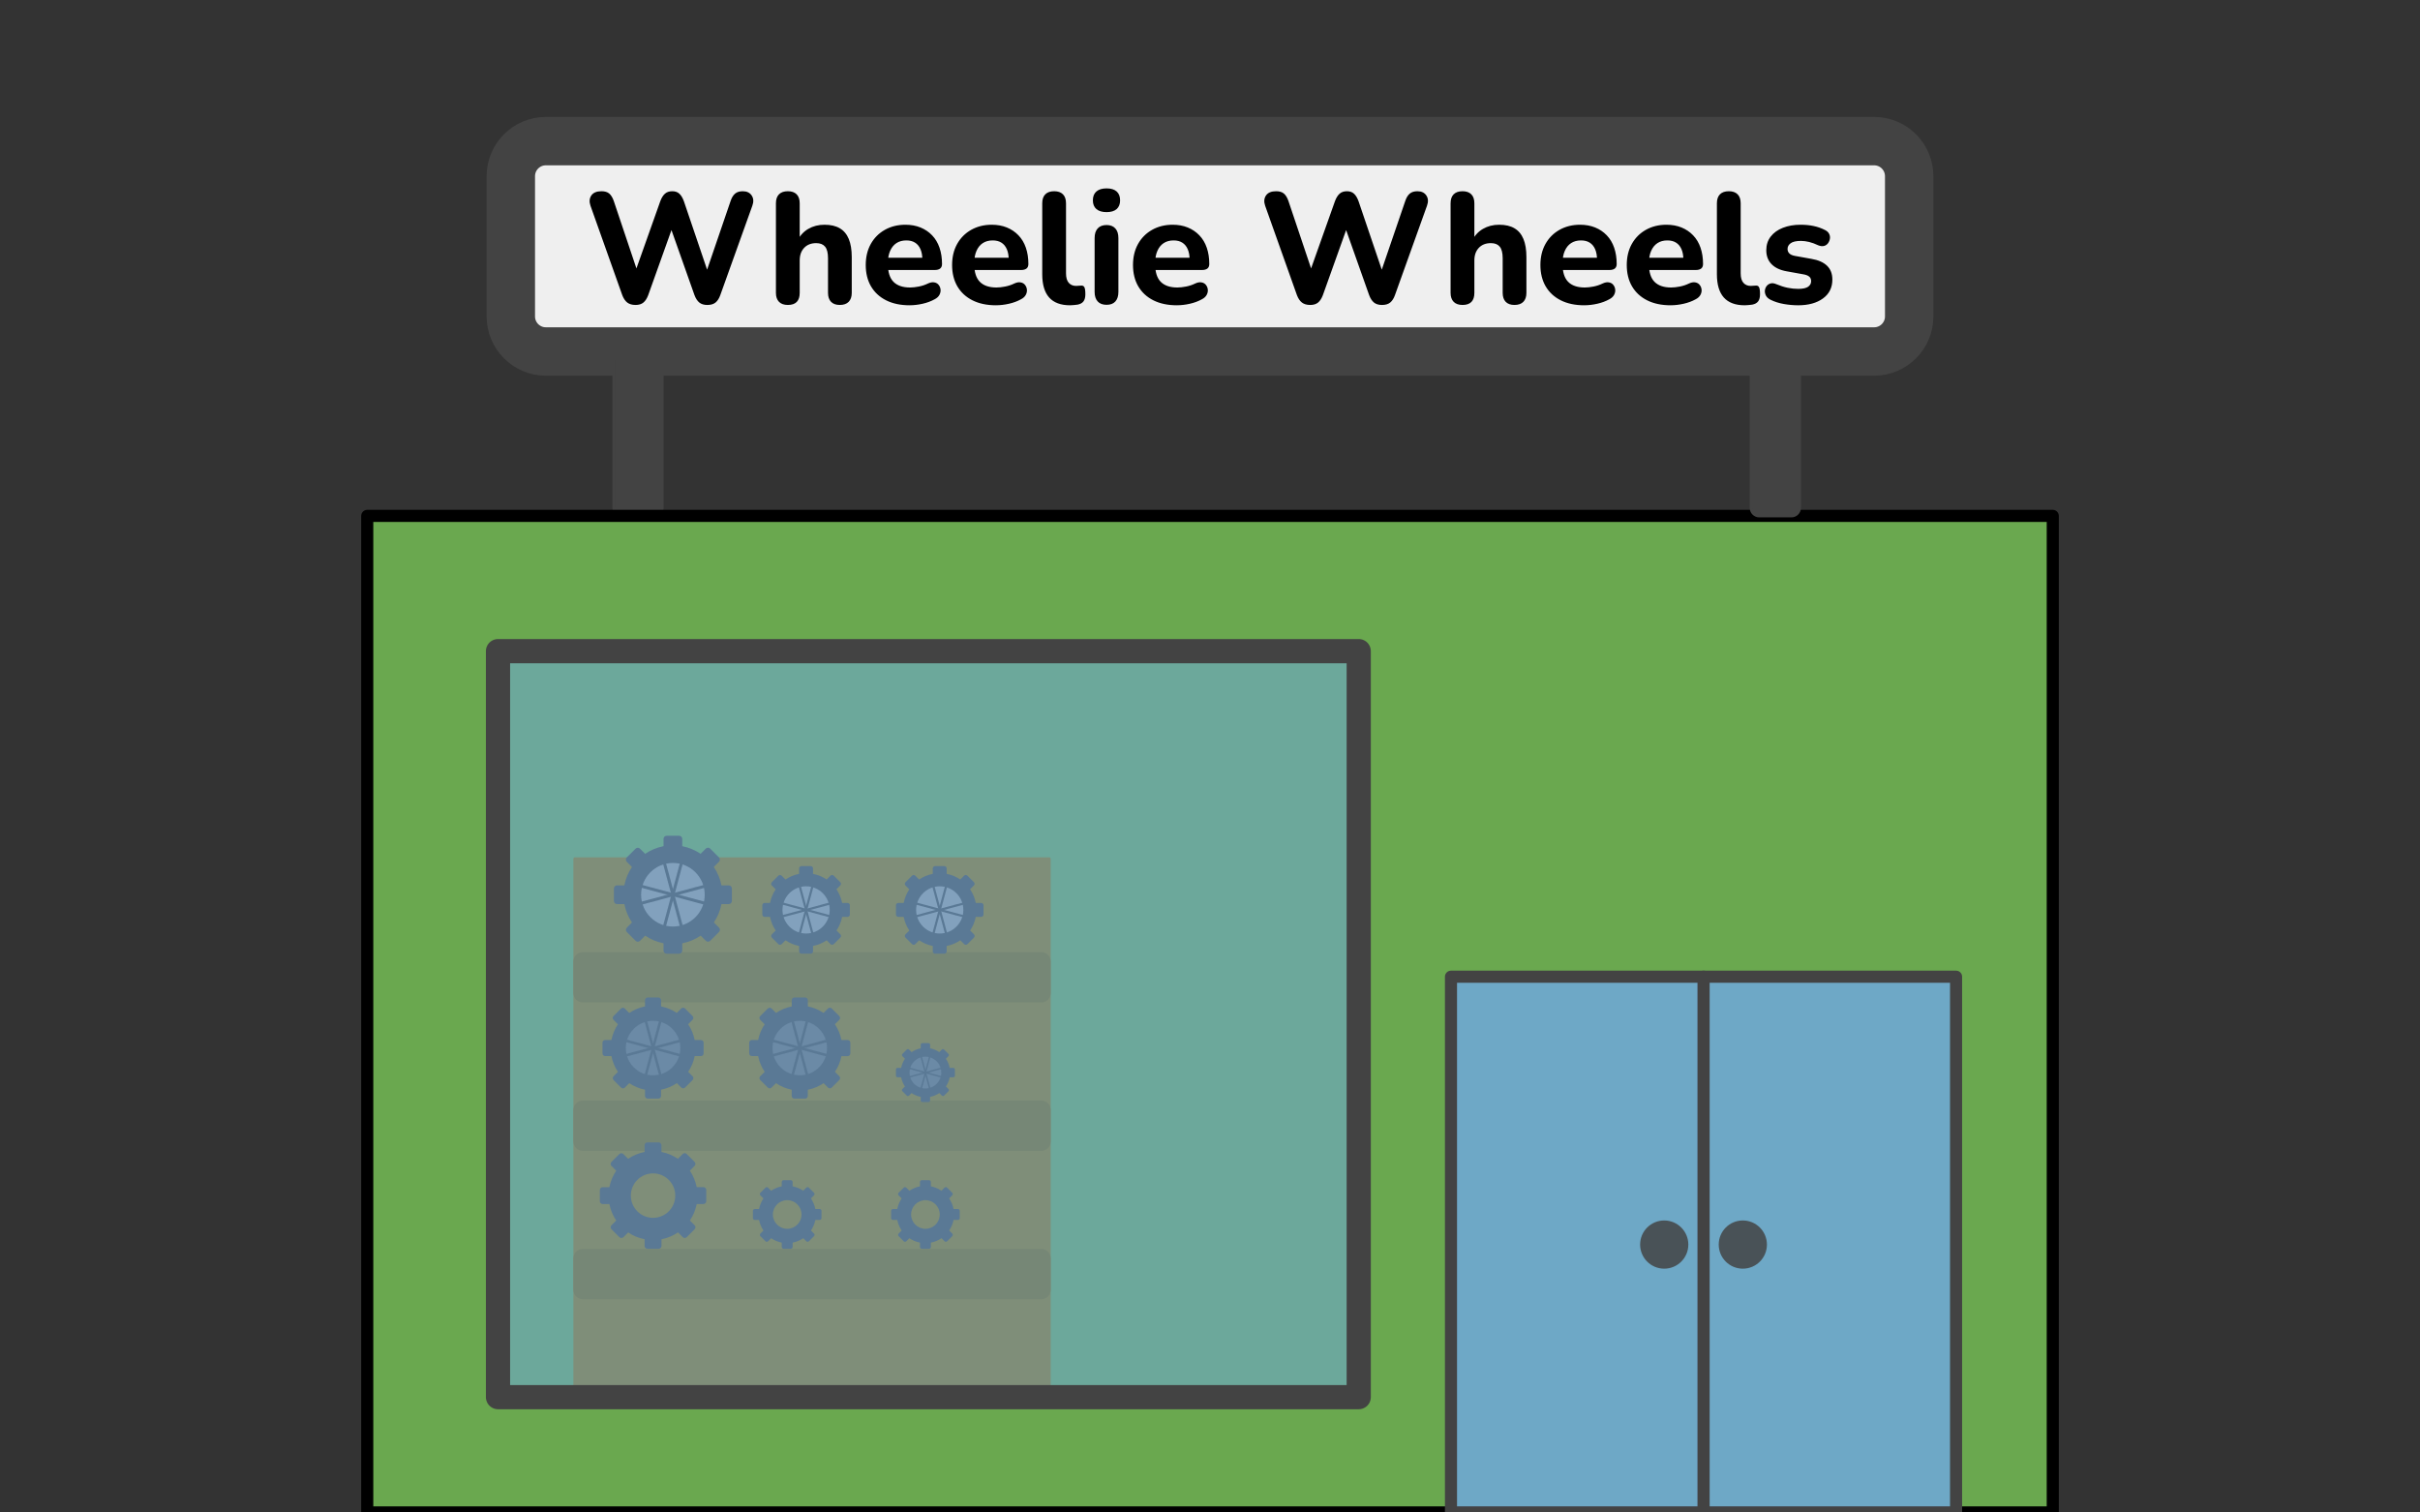 <svg version="1.1" viewBox="0.0 0.0 800.0 500.0" fill="none" stroke="none" stroke-linecap="square" stroke-miterlimit="10" xmlns:xlink="http://www.w3.org/1999/xlink" xmlns="http://www.w3.org/2000/svg"><rect x="0.0" y="0.0" width="800.0" height="500.0" fill="#333333" stroke="none"/><clipPath id="p.0"><path d="m0 0l800.0 0l0 500.0l-800.0 0l0 -500.0z" clip-rule="nonzero"/></clipPath><g clip-path="url(#p.0)"><path fill="#000000" fill-opacity="0.0" d="m0 0l800.0 0l0 500.0l-800.0 0z" fill-rule="evenodd"/><path fill="#efefef" d="m168.866 58.242l0 0c0 -6.401 5.189 -11.591 11.591 -11.591l439.086 0c3.074 0 6.022 1.221 8.196 3.395c2.174 2.174 3.395 5.122 3.395 8.196l0 46.362c0 6.401 -5.189 11.591 -11.591 11.591l-439.086 0c-6.401 0 -11.591 -5.189 -11.591 -11.591z" fill-rule="evenodd"/><path stroke="#434343" stroke-width="16.0" stroke-linejoin="round" stroke-linecap="butt" d="m168.866 58.242l0 0c0 -6.401 5.189 -11.591 11.591 -11.591l439.086 0c3.074 0 6.022 1.221 8.196 3.395c2.174 2.174 3.395 5.122 3.395 8.196l0 46.362c0 6.401 -5.189 11.591 -11.591 11.591l-439.086 0c-6.401 0 -11.591 -5.189 -11.591 -11.591z" fill-rule="evenodd"/><path fill="#000000" d="m210.071 100.811q-1.672 0 -2.719 -0.797q-1.031 -0.812 -1.656 -2.484l-10.5 -29.531q-0.672 -1.969 0.281 -3.375q0.969 -1.406 3.359 -1.406q1.672 0 2.578 0.781q0.906 0.781 1.484 2.438l8.578 25.531l-2.234 0l9.047 -25.484q0.625 -1.656 1.531 -2.453q0.906 -0.812 2.422 -0.812q1.453 0 2.328 0.812q0.891 0.797 1.516 2.516l8.625 25.422l-1.922 0l8.734 -25.531q0.531 -1.609 1.453 -2.406q0.938 -0.812 2.562 -0.812q2.016 0 2.953 1.406q0.938 1.406 0.219 3.375l-10.609 29.594q-0.578 1.609 -1.562 2.422q-0.984 0.797 -2.703 0.797q-1.672 0 -2.656 -0.797q-0.984 -0.812 -1.609 -2.484l-8.219 -23.234l1.25 0l-8.328 23.297q-0.609 1.609 -1.578 2.422q-0.969 0.797 -2.625 0.797zm50.387 0q-1.922 0 -2.938 -1.031q-1.016 -1.047 -1.016 -2.969l0 -29.594q0 -1.969 1.016 -2.984q1.016 -1.016 2.938 -1.016q1.875 0 2.891 1.016q1.016 1.016 1.016 2.984l0 12.375l-0.734 0q1.203 -2.547 3.562 -3.922q2.359 -1.375 5.375 -1.375q3.078 0 5.047 1.172q1.984 1.156 2.969 3.531q0.984 2.359 0.984 6.0l0 11.812q0 1.922 -1.016 2.969q-1.016 1.031 -2.938 1.031q-1.875 0 -2.891 -1.031q-1.0 -1.047 -1.0 -2.969l0 -11.438q0 -2.656 -0.969 -3.828q-0.969 -1.172 -2.938 -1.172q-2.5 0 -3.984 1.562q-1.469 1.562 -1.469 4.156l0 10.719q0 4.0 -3.906 4.0zm40.253 0.109q-4.531 0 -7.781 -1.641q-3.25 -1.641 -5.0 -4.625q-1.734 -3.0 -1.734 -7.047q0 -3.953 1.656 -6.938q1.672 -3.0 4.656 -4.688q3.0 -1.688 6.797 -1.688q2.75 0 4.984 0.906q2.234 0.906 3.844 2.594q1.625 1.688 2.453 4.109q0.828 2.422 0.828 5.391q0 0.984 -0.625 1.484q-0.625 0.484 -1.812 0.484l-16.328 0l0 -4.047l13.094 0l-0.828 0.719q0 -2.125 -0.625 -3.547q-0.625 -1.438 -1.797 -2.172q-1.156 -0.734 -2.875 -0.734q-1.922 0 -3.281 0.891q-1.344 0.891 -2.078 2.562q-0.734 1.656 -0.734 3.984l0 0.422q0 3.953 1.844 5.828q1.859 1.875 5.5 1.875q1.25 0 2.859 -0.312q1.609 -0.312 3.016 -1.0q1.188 -0.562 2.125 -0.375q0.938 0.172 1.453 0.859q0.531 0.672 0.609 1.562q0.078 0.875 -0.391 1.734q-0.469 0.859 -1.562 1.422q-1.766 0.984 -3.984 1.484q-2.203 0.5 -4.281 0.5zm28.548 0q-4.531 0 -7.781 -1.641q-3.25 -1.641 -5.0 -4.625q-1.734 -3.0 -1.734 -7.047q0 -3.953 1.656 -6.938q1.672 -3.0 4.656 -4.688q3.0 -1.688 6.797 -1.688q2.75 0 4.984 0.906q2.234 0.906 3.844 2.594q1.625 1.688 2.453 4.109q0.828 2.422 0.828 5.391q0 0.984 -0.625 1.484q-0.625 0.484 -1.812 0.484l-16.328 0l0 -4.047l13.094 0l-0.828 0.719q0 -2.125 -0.625 -3.547q-0.625 -1.438 -1.797 -2.172q-1.156 -0.734 -2.875 -0.734q-1.922 0 -3.281 0.891q-1.344 0.891 -2.078 2.562q-0.734 1.656 -0.734 3.984l0 0.422q0 3.953 1.844 5.828q1.859 1.875 5.5 1.875q1.25 0 2.859 -0.312q1.609 -0.312 3.016 -1.0q1.188 -0.562 2.125 -0.375q0.938 0.172 1.453 0.859q0.531 0.672 0.609 1.562q0.078 0.875 -0.391 1.734q-0.469 0.859 -1.562 1.422q-1.766 0.984 -3.984 1.484q-2.203 0.5 -4.281 0.5zm24.486 0q-4.625 0 -6.922 -2.578q-2.281 -2.578 -2.281 -7.672l0 -23.453q0 -1.969 1.016 -2.984q1.016 -1.016 2.938 -1.016q1.875 0 2.891 1.016q1.016 1.016 1.016 2.984l0 23.141q0 2.125 0.906 3.141q0.906 1.016 2.422 1.016q0.406 0 0.766 -0.047q0.375 -0.047 0.781 -0.047q0.844 -0.109 1.172 0.484q0.344 0.594 0.344 2.375q0 1.547 -0.625 2.359q-0.625 0.812 -1.922 1.062q-0.516 0.062 -1.203 0.141q-0.672 0.078 -1.297 0.078zm12.066 -0.156q-1.922 0 -2.938 -1.109q-1.016 -1.125 -1.016 -3.156l0 -17.781q0 -2.094 1.016 -3.203q1.016 -1.125 2.938 -1.125q1.875 0 2.891 1.125q1.016 1.109 1.016 3.203l0 17.781q0 2.031 -1.0 3.156q-0.984 1.109 -2.906 1.109zm0 -30.641q-2.188 0 -3.359 -1.0q-1.172 -1.016 -1.172 -2.891q0 -1.922 1.172 -2.938q1.172 -1.016 3.359 -1.016q2.188 0 3.328 1.016q1.141 1.016 1.141 2.938q0 1.875 -1.141 2.891q-1.141 1.0 -3.328 1.0zm23.249 30.797q-4.531 0 -7.781 -1.641q-3.25 -1.641 -5.0 -4.625q-1.734 -3.0 -1.734 -7.047q0 -3.953 1.656 -6.938q1.672 -3.0 4.656 -4.688q3.0 -1.688 6.797 -1.688q2.75 0 4.984 0.906q2.234 0.906 3.844 2.594q1.625 1.688 2.453 4.109q0.828 2.422 0.828 5.391q0 0.984 -0.625 1.484q-0.625 0.484 -1.812 0.484l-16.328 0l0 -4.047l13.094 0l-0.828 0.719q0 -2.125 -0.625 -3.547q-0.625 -1.438 -1.797 -2.172q-1.156 -0.734 -2.875 -0.734q-1.922 0 -3.281 0.891q-1.344 0.891 -2.078 2.562q-0.734 1.656 -0.734 3.984l0 0.422q0 3.953 1.844 5.828q1.859 1.875 5.5 1.875q1.25 0 2.859 -0.312q1.609 -0.312 3.016 -1.0q1.188 -0.562 2.125 -0.375q0.938 0.172 1.453 0.859q0.531 0.672 0.609 1.562q0.078 0.875 -0.391 1.734q-0.469 0.859 -1.562 1.422q-1.766 0.984 -3.984 1.484q-2.203 0.5 -4.281 0.5zm44.04 -0.109q-1.672 0 -2.719 -0.797q-1.031 -0.812 -1.656 -2.484l-10.5 -29.531q-0.672 -1.969 0.281 -3.375q0.969 -1.406 3.359 -1.406q1.672 0 2.578 0.781q0.906 0.781 1.484 2.438l8.578 25.531l-2.234 0l9.047 -25.484q0.625 -1.656 1.531 -2.453q0.906 -0.812 2.422 -0.812q1.453 0 2.328 0.812q0.891 0.797 1.516 2.516l8.625 25.422l-1.922 0l8.734 -25.531q0.531 -1.609 1.453 -2.406q0.938 -0.812 2.562 -0.812q2.016 0 2.953 1.406q0.938 1.406 0.219 3.375l-10.609 29.594q-0.578 1.609 -1.562 2.422q-0.984 0.797 -2.703 0.797q-1.672 0 -2.656 -0.797q-0.984 -0.812 -1.609 -2.484l-8.219 -23.234l1.25 0l-8.328 23.297q-0.609 1.609 -1.578 2.422q-0.969 0.797 -2.625 0.797zm50.387 0q-1.922 0 -2.938 -1.031q-1.016 -1.047 -1.016 -2.969l0 -29.594q0 -1.969 1.016 -2.984q1.016 -1.016 2.938 -1.016q1.875 0 2.891 1.016q1.016 1.016 1.016 2.984l0 12.375l-0.734 0q1.203 -2.547 3.562 -3.922q2.359 -1.375 5.375 -1.375q3.078 0 5.047 1.172q1.984 1.156 2.969 3.531q0.984 2.359 0.984 6.0l0 11.812q0 1.922 -1.016 2.969q-1.016 1.031 -2.938 1.031q-1.875 0 -2.891 -1.031q-1.0 -1.047 -1.0 -2.969l0 -11.438q0 -2.656 -0.969 -3.828q-0.969 -1.172 -2.938 -1.172q-2.5 0 -3.984 1.562q-1.469 1.562 -1.469 4.156l0 10.719q0 4.0 -3.906 4.0zm40.253 0.109q-4.531 0 -7.781 -1.641q-3.25 -1.641 -5 -4.625q-1.734 -3.0 -1.734 -7.047q0 -3.953 1.656 -6.938q1.672 -3.0 4.656 -4.688q3.0 -1.688 6.797 -1.688q2.75 0 4.984 0.906q2.234 0.906 3.844 2.594q1.625 1.688 2.453 4.109q0.828 2.422 0.828 5.391q0 0.984 -0.625 1.484q-0.625 0.484 -1.812 0.484l-16.328 0l0 -4.047l13.094 0l-0.828 0.719q0 -2.125 -0.625 -3.547q-0.625 -1.438 -1.797 -2.172q-1.156 -0.734 -2.875 -0.734q-1.922 0 -3.281 0.891q-1.344 0.891 -2.078 2.562q-0.734 1.656 -0.734 3.984l0 0.422q0 3.953 1.844 5.828q1.859 1.875 5.5 1.875q1.25 0 2.859 -0.312q1.609 -0.312 3.016 -1.0q1.188 -0.562 2.125 -0.375q0.938 0.172 1.453 0.859q0.531 0.672 0.609 1.562q0.078 0.875 -0.391 1.734q-0.469 0.859 -1.562 1.422q-1.766 0.984 -3.984 1.484q-2.203 0.5 -4.281 0.5zm28.548 0q-4.531 0 -7.781 -1.641q-3.25 -1.641 -5.0 -4.625q-1.734 -3.0 -1.734 -7.047q0 -3.953 1.656 -6.938q1.672 -3.0 4.656 -4.688q3.0 -1.688 6.797 -1.688q2.75 0 4.984 0.906q2.234 0.906 3.844 2.594q1.625 1.688 2.453 4.109q0.828 2.422 0.828 5.391q0 0.984 -0.625 1.484q-0.625 0.484 -1.812 0.484l-16.328 0l0 -4.047l13.094 0l-0.828 0.719q0 -2.125 -0.625 -3.547q-0.625 -1.438 -1.797 -2.172q-1.156 -0.734 -2.875 -0.734q-1.922 0 -3.281 0.891q-1.344 0.891 -2.078 2.562q-0.734 1.656 -0.734 3.984l0 0.422q0 3.953 1.844 5.828q1.859 1.875 5.5 1.875q1.25 0 2.859 -0.312q1.609 -0.312 3.016 -1.0q1.188 -0.562 2.125 -0.375q0.938 0.172 1.453 0.859q0.531 0.672 0.609 1.562q0.078 0.875 -0.391 1.734q-0.469 0.859 -1.562 1.422q-1.766 0.984 -3.984 1.484q-2.203 0.5 -4.281 0.5zm24.486 0q-4.625 0 -6.922 -2.578q-2.281 -2.578 -2.281 -7.672l0 -23.453q0 -1.969 1.016 -2.984q1.016 -1.016 2.938 -1.016q1.875 0 2.891 1.016q1.016 1.016 1.016 2.984l0 23.141q0 2.125 0.906 3.141q0.906 1.016 2.422 1.016q0.406 0 0.766 -0.047q0.375 -0.047 0.781 -0.047q0.844 -0.109 1.172 0.484q0.344 0.594 0.344 2.375q0 1.547 -0.625 2.359q-0.625 0.812 -1.922 1.062q-0.516 0.062 -1.203 0.141q-0.672 0.078 -1.297 0.078zm17.634 0q-2.297 0 -4.719 -0.422q-2.406 -0.422 -4.391 -1.406q-1.031 -0.516 -1.484 -1.312q-0.438 -0.812 -0.391 -1.641q0.062 -0.844 0.547 -1.516q0.5 -0.672 1.297 -0.906q0.812 -0.234 1.797 0.172q2.141 0.891 3.906 1.25q1.766 0.359 3.484 0.359q2.234 0 3.25 -0.688q1.016 -0.703 1.016 -1.859q0 -1.031 -0.688 -1.547q-0.672 -0.531 -1.969 -0.734l-5.453 -0.984q-3.234 -0.578 -4.984 -2.359q-1.734 -1.797 -1.734 -4.609q0 -2.609 1.453 -4.5q1.469 -1.906 4.031 -2.906q2.578 -1.016 5.859 -1.016q2.344 0 4.312 0.422q1.984 0.406 3.797 1.344q0.938 0.469 1.328 1.25q0.391 0.781 0.25 1.609q-0.125 0.828 -0.641 1.516q-0.516 0.672 -1.328 0.875q-0.797 0.203 -1.844 -0.203q-1.656 -0.781 -3.062 -1.125q-1.406 -0.344 -2.703 -0.344q-2.344 0 -3.391 0.766q-1.031 0.75 -1.031 1.891q0 0.891 0.594 1.484q0.594 0.594 1.844 0.812l5.469 0.984q3.375 0.562 5.141 2.266q1.766 1.688 1.766 4.594q0 3.953 -3.094 6.219q-3.094 2.266 -8.234 2.266z" fill-rule="nonzero"/><path fill="#434343" d="m202.948 118.866l0 0c0 -1.467 1.189 -2.656 2.656 -2.656l10.625 0l0 0c0.704 0 1.38 0.28 1.878 0.778c0.498 0.498 0.778 1.174 0.778 1.878l0 49.018c0 1.467 -1.189 2.656 -2.656 2.656l-10.625 0c-1.467 0 -2.656 -1.189 -2.656 -2.656z" fill-rule="evenodd"/><path stroke="#434343" stroke-width="1.0" stroke-linejoin="round" stroke-linecap="butt" d="m202.948 118.866l0 0c0 -1.467 1.189 -2.656 2.656 -2.656l10.625 0l0 0c0.704 0 1.38 0.28 1.878 0.778c0.498 0.498 0.778 1.174 0.778 1.878l0 49.018c0 1.467 -1.189 2.656 -2.656 2.656l-10.625 0c-1.467 0 -2.656 -1.189 -2.656 -2.656z" fill-rule="evenodd"/><path fill="#6aa84f" d="m121.402 170.541l557.197 0l0 329.449l-557.197 0z" fill-rule="evenodd"/><path stroke="#000000" stroke-width="4.0" stroke-linejoin="round" stroke-linecap="butt" d="m121.402 170.541l557.197 0l0 329.449l-557.197 0z" fill-rule="evenodd"/><path fill="#6fa8dc" fill-opacity="0.843" d="m563.139 322.882l83.496 0l0 177.102l-83.496 0z" fill-rule="evenodd"/><path stroke="#434343" stroke-width="4.0" stroke-linejoin="round" stroke-linecap="butt" d="m563.139 322.882l83.496 0l0 177.102l-83.496 0z" fill-rule="evenodd"/><path fill="#6fa8dc" fill-opacity="0.843" d="m479.661 322.882l83.496 0l0 177.102l-83.496 0z" fill-rule="evenodd"/><path stroke="#434343" stroke-width="4.0" stroke-linejoin="round" stroke-linecap="butt" d="m479.661 322.882l83.496 0l0 177.102l-83.496 0z" fill-rule="evenodd"/><path fill="#434343" d="m578.92 118.866l0 0c0 -1.467 1.189 -2.656 2.656 -2.656l10.625 0l0 0c0.704 0 1.38 0.28 1.878 0.778c0.498 0.498 0.778 1.174 0.778 1.878l0 49.018c0 1.467 -1.189 2.656 -2.656 2.656l-10.625 0c-1.467 0 -2.656 -1.189 -2.656 -2.656z" fill-rule="evenodd"/><path stroke="#434343" stroke-width="1.0" stroke-linejoin="round" stroke-linecap="butt" d="m578.92 118.866l0 0c0 -1.467 1.189 -2.656 2.656 -2.656l10.625 0l0 0c0.704 0 1.38 0.28 1.878 0.778c0.498 0.498 0.778 1.174 0.778 1.878l0 49.018c0 1.467 -1.189 2.656 -2.656 2.656l-10.625 0c-1.467 0 -2.656 -1.189 -2.656 -2.656z" fill-rule="evenodd"/><path fill="#916f06" d="m190.05 283.916l156.787 0l0 177.953l-156.787 0z" fill-rule="evenodd"/><path stroke="#916f06" stroke-width="1.0" stroke-linejoin="round" stroke-linecap="butt" d="m190.05 283.916l156.787 0l0 177.953l-156.787 0z" fill-rule="evenodd"/><path fill="#7f6000" d="m190.05 317.874l0 0c0 -1.438 1.166 -2.604 2.604 -2.604l151.58 0c0.691 0 1.353 0.274 1.841 0.763c0.488 0.488 0.763 1.151 0.763 1.841l0 10.415c0 1.438 -1.166 2.604 -2.604 2.604l-151.58 0l0 0c-1.438 0 -2.604 -1.166 -2.604 -2.604z" fill-rule="evenodd"/><path stroke="#7f6000" stroke-width="1.0" stroke-linejoin="round" stroke-linecap="butt" d="m190.05 317.874l0 0c0 -1.438 1.166 -2.604 2.604 -2.604l151.58 0c0.691 0 1.353 0.274 1.841 0.763c0.488 0.488 0.763 1.151 0.763 1.841l0 10.415c0 1.438 -1.166 2.604 -2.604 2.604l-151.58 0l0 0c-1.438 0 -2.604 -1.166 -2.604 -2.604z" fill-rule="evenodd"/><path fill="#7f6000" d="m190.05 366.927l0 0c0 -1.438 1.166 -2.604 2.604 -2.604l151.58 0c0.691 0 1.353 0.274 1.841 0.763c0.488 0.488 0.763 1.151 0.763 1.841l0 10.415c0 1.438 -1.166 2.604 -2.604 2.604l-151.58 0l0 0c-1.438 0 -2.604 -1.166 -2.604 -2.604z" fill-rule="evenodd"/><path stroke="#7f6000" stroke-width="1.0" stroke-linejoin="round" stroke-linecap="butt" d="m190.05 366.927l0 0c0 -1.438 1.166 -2.604 2.604 -2.604l151.58 0c0.691 0 1.353 0.274 1.841 0.763c0.488 0.488 0.763 1.151 0.763 1.841l0 10.415c0 1.438 -1.166 2.604 -2.604 2.604l-151.58 0l0 0c-1.438 0 -2.604 -1.166 -2.604 -2.604z" fill-rule="evenodd"/><path fill="#7f6000" d="m190.05 415.979l0 0c0 -1.438 1.166 -2.604 2.604 -2.604l151.58 0c0.691 0 1.353 0.274 1.841 0.763c0.488 0.488 0.763 1.151 0.763 1.841l0 10.415c0 1.438 -1.166 2.604 -2.604 2.604l-151.58 0l0 0c-1.438 0 -2.604 -1.166 -2.604 -2.604z" fill-rule="evenodd"/><path stroke="#7f6000" stroke-width="1.0" stroke-linejoin="round" stroke-linecap="butt" d="m190.05 415.979l0 0c0 -1.438 1.166 -2.604 2.604 -2.604l151.58 0c0.691 0 1.353 0.274 1.841 0.763c0.488 0.488 0.763 1.151 0.763 1.841l0 10.415c0 1.438 -1.166 2.604 -2.604 2.604l-151.58 0l0 0c-1.438 0 -2.604 -1.166 -2.604 -2.604z" fill-rule="evenodd"/><path fill="#434343" d="m219.349 277.319l0 0c0 -0.57 0.462 -1.032 1.032 -1.032l4.129 0l0 0c0.274 0 0.536 0.109 0.73 0.302c0.194 0.194 0.302 0.456 0.302 0.73l0 4.129c0 0.57 -0.462 1.032 -1.032 1.032l-4.129 0c-0.57 0 -1.032 -0.462 -1.032 -1.032z" fill-rule="evenodd"/><path fill="#434343" d="m206.109 295.784l0 0c0 -9.025 7.316 -16.341 16.341 -16.341l0 0c4.334 0 8.49 1.722 11.555 4.786c3.065 3.065 4.786 7.221 4.786 11.555l0 0c0 9.025 -7.316 16.341 -16.341 16.341l0 0c-9.025 0 -16.341 -7.316 -16.341 -16.341z" fill-rule="evenodd"/><path fill="#999999" d="m211.942 295.786l0 0c0 -5.804 4.705 -10.51 10.51 -10.51l0 0c2.787 0 5.461 1.107 7.432 3.078c1.971 1.971 3.078 4.644 3.078 7.431l0 0c0 5.804 -4.705 10.51 -10.51 10.51l0 0c-5.804 0 -10.51 -4.705 -10.51 -10.51z" fill-rule="evenodd"/><path fill="#434343" d="m240.911 292.687l0 0c0.57 0 1.032 0.462 1.032 1.032l0 4.129l0 0c0 0.274 -0.109 0.536 -0.302 0.73c-0.194 0.194 -0.456 0.302 -0.73 0.302l-4.129 0c-0.57 0 -1.032 -0.462 -1.032 -1.032l0 -4.129c0 -0.57 0.462 -1.032 1.032 -1.032z" fill-rule="evenodd"/><path fill="#434343" d="m225.539 314.243l0 0c0 0.57 -0.462 1.032 -1.032 1.032l-4.129 0l0 0c-0.274 0 -0.536 -0.109 -0.73 -0.302c-0.194 -0.194 -0.302 -0.456 -0.302 -0.73l0 -4.129c0 -0.57 0.462 -1.032 1.032 -1.032l4.129 0c0.57 0 1.032 0.462 1.032 1.032z" fill-rule="evenodd"/><path fill="#434343" d="m203.983 298.877l0 0c-0.57 0 -1.032 -0.462 -1.032 -1.032l0 -4.129l0 0c0 -0.274 0.109 -0.536 0.302 -0.73c0.194 -0.194 0.456 -0.302 0.73 -0.302l4.129 0c0.57 0 1.032 0.462 1.032 1.032l0 4.129c0 0.57 -0.462 1.032 -1.032 1.032z" fill-rule="evenodd"/><path fill="#434343" d="m233.315 280.53l0 0c0.402 -0.402 1.053 -0.402 1.454 0l2.908 2.908l0 0c0.193 0.193 0.301 0.454 0.301 0.727c0 0.273 -0.108 0.534 -0.301 0.727l-2.908 2.908c-0.402 0.402 -1.053 0.402 -1.454 0l-2.908 -2.908c-0.402 -0.402 -0.402 -1.053 0 -1.454z" fill-rule="evenodd"/><path fill="#434343" d="m237.694 306.649l0 0c0.402 0.402 0.402 1.053 0 1.454l-2.908 2.908l0 0c-0.193 0.193 -0.454 0.301 -0.727 0.301c-0.273 0 -0.534 -0.108 -0.727 -0.301l-2.908 -2.908c-0.402 -0.402 -0.402 -1.053 0 -1.454l2.908 -2.908c0.402 -0.402 1.053 -0.402 1.454 0z" fill-rule="evenodd"/><path fill="#434343" d="m211.577 311.021l0 0c-0.402 0.402 -1.053 0.402 -1.454 0l-2.908 -2.908l0 0c-0.193 -0.193 -0.301 -0.454 -0.301 -0.727c0 -0.273 0.108 -0.534 0.301 -0.727l2.908 -2.908c0.402 -0.402 1.053 -0.402 1.454 0l2.908 2.908c0.402 0.402 0.402 1.053 0 1.454z" fill-rule="evenodd"/><path fill="#434343" d="m207.2 284.908l0 0c-0.402 -0.402 -0.402 -1.053 0 -1.454l2.908 -2.908l0 0c0.193 -0.193 0.454 -0.301 0.727 -0.301c0.273 0 0.534 0.108 0.727 0.301l2.908 2.908c0.402 0.402 0.402 1.053 0 1.454l-2.908 2.908c-0.402 0.402 -1.053 0.402 -1.454 0z" fill-rule="evenodd"/><path fill="#434343" d="m218.967 284.717l0.949 -0.271l6.012 22.398l-0.949 0.271z" fill-rule="evenodd"/><path fill="#434343" d="m233.767 298.306l-0.249 0.949l-22.398 -6.012l0.249 -0.949z" fill-rule="evenodd"/><path fill="#434343" d="m233.519 292.31l0.271 0.949l-22.421 6.012l-0.271 -0.949z" fill-rule="evenodd"/><path fill="#434343" d="m219.93 307.11l-0.949 -0.249l6.012 -22.421l0.949 0.249z" fill-rule="evenodd"/><path fill="#434343" d="m213.227 330.638l0 0c0 -0.489 0.396 -0.885 0.885 -0.885l3.54 0l0 0c0.235 0 0.46 0.093 0.626 0.259c0.166 0.166 0.259 0.391 0.259 0.626l0 3.54c0 0.489 -0.396 0.885 -0.885 0.885l-3.54 0c-0.489 0 -0.885 -0.396 -0.885 -0.885z" fill-rule="evenodd"/><path fill="#434343" d="m201.874 346.47l0 0c0 -7.738 6.273 -14.011 14.011 -14.011l0 0c3.716 0 7.28 1.476 9.908 4.104c2.628 2.628 4.104 6.191 4.104 9.908l0 0c0 7.738 -6.273 14.011 -14.011 14.011l0 0c-7.738 0 -14.011 -6.273 -14.011 -14.011z" fill-rule="evenodd"/><path fill="#666666" d="m206.876 346.472l0 0c0 -4.977 4.035 -9.011 9.011 -9.011l0 0c2.39 0 4.682 0.949 6.372 2.639c1.69 1.69 2.639 3.982 2.639 6.372l0 0c0 4.977 -4.035 9.011 -9.011 9.011l0 0c-4.977 0 -9.011 -4.035 -9.011 -9.011z" fill-rule="evenodd"/><path fill="#434343" d="m231.715 343.815l0 0c0.489 0 0.885 0.396 0.885 0.885l0 3.54l0 0c0 0.235 -0.093 0.46 -0.259 0.626c-0.166 0.166 -0.391 0.259 -0.626 0.259l-3.54 0c-0.489 0 -0.885 -0.396 -0.885 -0.885l0 -3.54c0 -0.489 0.396 -0.885 0.885 -0.885z" fill-rule="evenodd"/><path fill="#434343" d="m218.534 362.297l0 0c0 0.489 -0.396 0.885 -0.885 0.885l-3.54 0l0 0c-0.235 0 -0.46 -0.093 -0.626 -0.259c-0.166 -0.166 -0.259 -0.391 -0.259 -0.626l0 -3.54c0 -0.489 0.396 -0.885 0.885 -0.885l3.54 0c0.489 0 0.885 0.396 0.885 0.885z" fill-rule="evenodd"/><path fill="#434343" d="m200.052 349.122l0 0c-0.489 0 -0.885 -0.396 -0.885 -0.885l0 -3.54l0 0c0 -0.235 0.093 -0.46 0.259 -0.626c0.166 -0.166 0.391 -0.259 0.626 -0.259l3.54 0c0.489 0 0.885 0.396 0.885 0.885l0 3.54c0 0.489 -0.396 0.885 -0.885 0.885z" fill-rule="evenodd"/><path fill="#434343" d="m225.202 333.391l0 0c0.344 -0.344 0.902 -0.344 1.247 0l2.493 2.493l0 0c0.165 0.165 0.258 0.39 0.258 0.623c0 0.234 -0.093 0.458 -0.258 0.623l-2.493 2.493c-0.344 0.344 -0.902 0.344 -1.247 0l-2.493 -2.493c-0.344 -0.344 -0.344 -0.902 0 -1.247z" fill-rule="evenodd"/><path fill="#434343" d="m228.957 355.786l0 0c0.344 0.344 0.344 0.902 0 1.247l-2.493 2.493l0 0c-0.165 0.165 -0.39 0.258 -0.623 0.258c-0.234 0 -0.458 -0.093 -0.623 -0.258l-2.493 -2.493c-0.344 -0.344 -0.344 -0.902 0 -1.247l2.493 -2.493c0.344 -0.344 0.902 -0.344 1.247 0z" fill-rule="evenodd"/><path fill="#434343" d="m206.563 359.535l0 0c-0.344 0.344 -0.902 0.344 -1.247 0l-2.493 -2.493l0 0c-0.165 -0.165 -0.258 -0.39 -0.258 -0.623c0 -0.234 0.093 -0.458 0.258 -0.623l2.493 -2.493c0.344 -0.344 0.902 -0.344 1.247 0l2.493 2.493c0.344 0.344 0.344 0.902 0 1.247z" fill-rule="evenodd"/><path fill="#434343" d="m202.81 337.145l0 0c-0.344 -0.344 -0.344 -0.902 0 -1.247l2.493 -2.493l0 0c0.165 -0.165 0.39 -0.258 0.623 -0.258c0.234 0 0.458 0.093 0.623 0.258l2.493 2.493c0.344 0.344 0.344 0.902 0 1.247l-2.493 2.493c-0.344 0.344 -0.902 0.344 -1.247 0z" fill-rule="evenodd"/><path fill="#434343" d="m212.899 336.981l0.814 -0.233l5.155 19.205l-0.814 0.233z" fill-rule="evenodd"/><path fill="#434343" d="m225.589 348.632l-0.213 0.814l-19.205 -5.155l0.213 -0.814z" fill-rule="evenodd"/><path fill="#434343" d="m225.376 343.491l0.233 0.814l-19.224 5.155l-0.233 -0.814z" fill-rule="evenodd"/><path fill="#434343" d="m213.725 356.182l-0.814 -0.213l5.155 -19.224l0.814 0.213z" fill-rule="evenodd"/><path fill="#434343" d="m213.089 378.588l0 0c0 -0.513 0.416 -0.929 0.929 -0.929l3.716 0l0 0c0.246 0 0.483 0.098 0.657 0.272c0.174 0.174 0.272 0.411 0.272 0.657l0 3.716c0 0.513 -0.416 0.929 -0.929 0.929l-3.716 0c-0.513 0 -0.929 -0.416 -0.929 -0.929z" fill-rule="evenodd"/><path fill="#434343" d="m232.541 392.452l0 0c0.513 0 0.929 0.416 0.929 0.929l0 3.717l0 0c0 0.246 -0.098 0.483 -0.272 0.657c-0.174 0.174 -0.411 0.272 -0.657 0.272l-3.716 0c-0.513 0 -0.929 -0.416 -0.929 -0.929l0 -3.717c0 -0.513 0.416 -0.929 0.929 -0.929z" fill-rule="evenodd"/><path fill="#434343" d="m218.672 411.898l0 0c0 0.513 -0.416 0.929 -0.929 0.929l-3.716 0l0 0c-0.246 0 -0.483 -0.098 -0.657 -0.272c-0.174 -0.174 -0.272 -0.411 -0.272 -0.657l0 -3.716c0 -0.513 0.416 -0.929 0.929 -0.929l3.716 0c0.513 0 0.929 0.416 0.929 0.929z" fill-rule="evenodd"/><path fill="#434343" d="m199.226 398.035l0 0c-0.513 0 -0.929 -0.416 -0.929 -0.929l0 -3.717l0 0c0 -0.246 0.098 -0.483 0.272 -0.657c0.174 -0.174 0.411 -0.272 0.657 -0.272l3.717 0c0.513 0 0.929 0.416 0.929 0.929l0 3.717c0 0.513 -0.416 0.929 -0.929 0.929z" fill-rule="evenodd"/><path fill="#434343" d="m225.686 381.487l0 0c0.362 -0.362 0.95 -0.362 1.312 0l2.625 2.625l0 0c0.174 0.174 0.272 0.41 0.272 0.656c0 0.246 -0.098 0.482 -0.272 0.656l-2.625 2.625c-0.362 0.362 -0.95 0.362 -1.312 0l-2.625 -2.625c-0.362 -0.362 -0.362 -0.95 0 -1.312z" fill-rule="evenodd"/><path fill="#434343" d="m229.637 405.046l0 0c0.362 0.362 0.362 0.95 0 1.312l-2.625 2.625l0 0c-0.174 0.174 -0.41 0.272 -0.656 0.272c-0.246 0 -0.482 -0.098 -0.656 -0.272l-2.625 -2.625c-0.362 -0.362 -0.362 -0.95 0 -1.312l2.625 -2.625c0.362 -0.362 0.95 -0.362 1.312 0z" fill-rule="evenodd"/><path fill="#434343" d="m206.078 408.99l0 0c-0.362 0.362 -0.95 0.362 -1.312 0l-2.625 -2.625l0 0c-0.174 -0.174 -0.272 -0.41 -0.272 -0.656c0 -0.246 0.098 -0.482 0.272 -0.656l2.625 -2.625c0.362 -0.362 0.95 -0.362 1.312 0l2.625 2.625c0.362 0.362 0.362 0.95 0 1.312z" fill-rule="evenodd"/><path fill="#434343" d="m202.13 385.436l0 0c-0.362 -0.362 -0.362 -0.95 0 -1.312l2.625 -2.625l0 0c0.174 -0.174 0.41 -0.272 0.656 -0.272c0.246 0 0.482 0.098 0.656 0.272l2.625 2.625c0.362 0.362 0.362 0.95 0 1.312l-2.625 2.625c-0.362 0.362 -0.95 0.362 -1.312 0z" fill-rule="evenodd"/><path fill="#434343" d="m201.192 395.248l0 0c0 -8.115 6.578 -14.693 14.693 -14.693l0 0c3.897 0 7.634 1.548 10.389 4.303c2.755 2.755 4.303 6.493 4.303 10.389l0 0c0 8.115 -6.578 14.693 -14.693 14.693l0 0c-8.115 0 -14.693 -6.578 -14.693 -14.693zm7.346 0l0 0c0 4.057 3.289 7.346 7.346 7.346c4.057 0 7.346 -3.289 7.346 -7.346c0 -4.057 -3.289 -7.346 -7.346 -7.346l0 0c-4.057 0 -7.346 3.289 -7.346 7.346z" fill-rule="evenodd"/><path fill="#434343" d="m304.377 345.35l0 0c0 -0.286 0.232 -0.517 0.517 -0.517l2.069 0l0 0c0.137 0 0.269 0.055 0.366 0.151c0.097 0.097 0.151 0.229 0.151 0.366l0 2.069c0 0.286 -0.232 0.517 -0.517 0.517l-2.069 0c-0.286 0 -0.517 -0.232 -0.517 -0.517z" fill-rule="evenodd"/><path fill="#434343" d="m297.758 354.582l0 0c0 -4.513 3.658 -8.171 8.171 -8.171l0 0c2.167 0 4.246 0.861 5.778 2.393c1.532 1.532 2.393 3.611 2.393 5.778l0 0c0 4.513 -3.658 8.171 -8.171 8.171l0 0c-4.513 0 -8.171 -3.658 -8.171 -8.171z" fill-rule="evenodd"/><path fill="#666666" d="m300.674 354.578l0 0c0 -2.9 2.351 -5.252 5.252 -5.252l0 0c1.393 0 2.729 0.553 3.713 1.538c0.985 0.985 1.538 2.321 1.538 3.713l0 0c0 2.9 -2.351 5.252 -5.252 5.252l0 0c-2.9 0 -5.252 -2.351 -5.252 -5.252z" fill-rule="evenodd"/><path fill="#434343" d="m315.154 353.031l0 0c0.286 0 0.517 0.232 0.517 0.517l0 2.069l0 0c0 0.137 -0.055 0.269 -0.151 0.366c-0.097 0.097 -0.229 0.151 -0.366 0.151l-2.069 0c-0.286 0 -0.517 -0.232 -0.517 -0.517l0 -2.069c0 -0.286 0.232 -0.517 0.517 -0.517z" fill-rule="evenodd"/><path fill="#434343" d="m307.471 363.805l0 0c0 0.286 -0.232 0.517 -0.517 0.517l-2.069 0l0 0c-0.137 0 -0.269 -0.054 -0.366 -0.151c-0.097 -0.097 -0.151 -0.229 -0.151 -0.366l0 -2.069c0 -0.286 0.232 -0.517 0.517 -0.517l2.069 0c0.286 0 0.517 0.232 0.517 0.517z" fill-rule="evenodd"/><path fill="#434343" d="m296.697 356.125l0 0c-0.286 0 -0.517 -0.232 -0.517 -0.517l0 -2.069l0 0c0 -0.137 0.054 -0.269 0.151 -0.366c0.097 -0.097 0.229 -0.151 0.366 -0.151l2.069 0c0.286 0 0.517 0.232 0.517 0.517l0 2.069c0 0.286 -0.232 0.517 -0.517 0.517z" fill-rule="evenodd"/><path fill="#434343" d="m311.357 346.955l0 0c0.201 -0.201 0.527 -0.201 0.728 0l1.457 1.457l0 0c0.097 0.097 0.151 0.228 0.151 0.364c0 0.137 -0.054 0.268 -0.151 0.364l-1.457 1.457c-0.201 0.201 -0.527 0.201 -0.728 0l-1.457 -1.457c-0.201 -0.201 -0.201 -0.527 0 -0.728z" fill-rule="evenodd"/><path fill="#434343" d="m313.546 360.01l0 0c0.201 0.201 0.201 0.527 0 0.728l-1.457 1.457l0 0c-0.097 0.097 -0.228 0.151 -0.364 0.151c-0.137 0 -0.268 -0.054 -0.364 -0.151l-1.457 -1.457c-0.201 -0.201 -0.201 -0.527 0 -0.728l1.457 -1.457c0.201 -0.201 0.527 -0.201 0.728 0z" fill-rule="evenodd"/><path fill="#434343" d="m300.492 362.195l0 0c-0.201 0.201 -0.527 0.201 -0.728 0l-1.457 -1.457l0 0c-0.097 -0.097 -0.151 -0.228 -0.151 -0.364c0 -0.137 0.054 -0.268 0.151 -0.364l1.457 -1.457c0.201 -0.201 0.527 -0.201 0.728 0l1.457 1.457c0.201 0.201 0.201 0.527 0 0.728z" fill-rule="evenodd"/><path fill="#434343" d="m298.304 349.143l0 0c-0.201 -0.201 -0.201 -0.527 0 -0.728l1.457 -1.457l0 0c0.097 -0.097 0.228 -0.151 0.364 -0.151c0.137 0 0.268 0.054 0.364 0.151l1.457 1.457c0.201 0.201 0.201 0.527 0 0.728l-1.457 1.457c-0.201 0.201 -0.527 0.201 -0.728 0z" fill-rule="evenodd"/><path fill="#434343" d="m304.185 349.047l0.477 -0.129l3.011 11.201l-0.477 0.129z" fill-rule="evenodd"/><path fill="#434343" d="m311.584 355.84l-0.129 0.477l-11.201 -3.011l0.129 -0.477z" fill-rule="evenodd"/><path fill="#434343" d="m311.46 352.843l0.129 0.477l-11.201 3.011l-0.129 -0.477z" fill-rule="evenodd"/><path fill="#434343" d="m304.667 360.241l-0.477 -0.129l3.011 -11.201l0.477 0.129z" fill-rule="evenodd"/><path fill="#434343" d="m261.734 330.64l0 0c0 -0.49 0.397 -0.887 0.887 -0.887l3.549 0l0 0c0.235 0 0.461 0.093 0.627 0.26c0.166 0.166 0.26 0.392 0.26 0.627l0 3.549c0 0.49 -0.397 0.887 -0.887 0.887l-3.549 0c-0.49 0 -0.887 -0.397 -0.887 -0.887z" fill-rule="evenodd"/><path fill="#434343" d="m250.381 346.474l0 0c0 -7.741 6.275 -14.016 14.016 -14.016l0 0c3.717 0 7.282 1.477 9.911 4.105c2.628 2.628 4.105 6.193 4.105 9.911l0 0c0 7.741 -6.275 14.016 -14.016 14.016l0 0c-7.741 0 -14.016 -6.275 -14.016 -14.016z" fill-rule="evenodd"/><path fill="#666666" d="m255.383 346.468l0 0c0 -4.975 4.033 -9.008 9.008 -9.008l0 0c2.389 0 4.68 0.949 6.37 2.638c1.689 1.689 2.638 3.98 2.638 6.37l0 0c0 4.975 -4.033 9.008 -9.008 9.008l0 0c-4.975 0 -9.008 -4.033 -9.008 -9.008z" fill-rule="evenodd"/><path fill="#434343" d="m280.219 343.815l0 0c0.49 0 0.887 0.397 0.887 0.887l0 3.548l0 0c0 0.235 -0.093 0.461 -0.26 0.627c-0.166 0.166 -0.392 0.26 -0.627 0.26l-3.549 0c-0.49 0 -0.887 -0.397 -0.887 -0.887l0 -3.548c0 -0.49 0.397 -0.887 0.887 -0.887z" fill-rule="evenodd"/><path fill="#434343" d="m267.041 362.295l0 0c0 0.49 -0.397 0.887 -0.887 0.887l-3.549 0l0 0c-0.235 0 -0.461 -0.093 -0.627 -0.26c-0.166 -0.166 -0.26 -0.392 -0.26 -0.627l0 -3.548c0 -0.49 0.397 -0.887 0.887 -0.887l3.549 0c0.49 0 0.887 0.397 0.887 0.887z" fill-rule="evenodd"/><path fill="#434343" d="m248.56 349.122l0 0c-0.49 0 -0.887 -0.397 -0.887 -0.887l0 -3.549l0 0c0 -0.235 0.093 -0.461 0.26 -0.627c0.166 -0.166 0.392 -0.26 0.627 -0.26l3.549 0c0.49 0 0.887 0.397 0.887 0.887l0 3.549c0 0.49 -0.397 0.887 -0.887 0.887z" fill-rule="evenodd"/><path fill="#434343" d="m273.707 333.392l0 0c0.345 -0.345 0.904 -0.345 1.249 0l2.499 2.499l0 0c0.166 0.166 0.259 0.39 0.259 0.625c0 0.234 -0.093 0.459 -0.259 0.625l-2.499 2.499c-0.345 0.345 -0.904 0.345 -1.249 0l-2.499 -2.499c-0.345 -0.345 -0.345 -0.904 0 -1.249z" fill-rule="evenodd"/><path fill="#434343" d="m277.462 355.785l0 0c0.345 0.345 0.345 0.904 0 1.249l-2.499 2.499l0 0c-0.166 0.166 -0.39 0.259 -0.625 0.259c-0.234 0 -0.459 -0.093 -0.625 -0.259l-2.499 -2.499c-0.345 -0.345 -0.345 -0.904 0 -1.249l2.499 -2.499c0.345 -0.345 0.904 -0.345 1.249 0z" fill-rule="evenodd"/><path fill="#434343" d="m255.071 359.534l0 0c-0.345 0.345 -0.904 0.345 -1.249 0l-2.499 -2.499l0 0c-0.166 -0.166 -0.259 -0.39 -0.259 -0.625c0 -0.234 0.093 -0.459 0.259 -0.625l2.499 -2.499c0.345 -0.345 0.904 -0.345 1.249 0l2.499 2.499c0.345 0.345 0.345 0.904 0 1.249z" fill-rule="evenodd"/><path fill="#434343" d="m251.318 337.146l0 0c-0.345 -0.345 -0.345 -0.904 0 -1.249l2.499 -2.499l0 0c0.166 -0.166 0.39 -0.259 0.625 -0.259c0.234 0 0.459 0.093 0.625 0.259l2.499 2.499c0.345 0.345 0.345 0.904 0 1.249l-2.499 2.499c-0.345 0.345 -0.904 0.345 -1.249 0z" fill-rule="evenodd"/><path fill="#434343" d="m261.405 336.981l0.819 -0.22l5.165 19.213l-0.819 0.22z" fill-rule="evenodd"/><path fill="#434343" d="m274.096 348.632l-0.22 0.819l-19.213 -5.165l0.22 -0.819z" fill-rule="evenodd"/><path fill="#434343" d="m273.883 343.491l0.22 0.819l-19.213 5.165l-0.22 -0.819z" fill-rule="evenodd"/><path fill="#434343" d="m262.232 356.182l-0.819 -0.22l5.165 -19.213l0.819 0.22z" fill-rule="evenodd"/><path fill="#434343" d="m264.175 287.09l0 0c0 -0.423 0.343 -0.766 0.766 -0.766l3.065 0l0 0c0.203 0 0.398 0.081 0.542 0.224c0.144 0.144 0.224 0.339 0.224 0.542l0 3.065c0 0.423 -0.343 0.766 -0.766 0.766l-3.065 0c-0.423 0 -0.766 -0.343 -0.766 -0.766z" fill-rule="evenodd"/><path fill="#434343" d="m254.345 300.8l0 0c0 -6.701 5.432 -12.133 12.133 -12.133l0 0c3.218 0 6.304 1.278 8.579 3.554c2.275 2.275 3.554 5.361 3.554 8.579l0 0c0 6.701 -5.432 12.133 -12.133 12.133l0 0c-6.701 0 -12.133 -5.432 -12.133 -12.133z" fill-rule="evenodd"/><path fill="#999999" d="m258.676 300.801l0 0c0 -4.31 3.494 -7.803 7.803 -7.803l0 0c2.07 0 4.054 0.822 5.518 2.285c1.463 1.463 2.285 3.448 2.285 5.518l0 0c0 4.31 -3.494 7.803 -7.803 7.803l0 0c-4.31 0 -7.803 -3.494 -7.803 -7.803z" fill-rule="evenodd"/><path fill="#434343" d="m280.184 298.501l0 0c0.423 0 0.766 0.343 0.766 0.766l0 3.065l0 0c0 0.203 -0.081 0.398 -0.224 0.542c-0.144 0.144 -0.339 0.224 -0.542 0.224l-3.065 0c-0.423 0 -0.766 -0.343 -0.766 -0.766l0 -3.065c0 -0.423 0.343 -0.766 0.766 -0.766z" fill-rule="evenodd"/><path fill="#434343" d="m268.771 314.505l0 0c0 0.423 -0.343 0.766 -0.766 0.766l-3.065 0l0 0c-0.203 0 -0.398 -0.081 -0.542 -0.224c-0.144 -0.144 -0.224 -0.339 -0.224 -0.542l0 -3.065c0 -0.423 0.343 -0.766 0.766 -0.766l3.065 0c0.423 0 0.766 0.343 0.766 0.766z" fill-rule="evenodd"/><path fill="#434343" d="m252.766 303.096l0 0c-0.423 0 -0.766 -0.343 -0.766 -0.766l0 -3.065l0 0c0 -0.203 0.081 -0.398 0.224 -0.542c0.144 -0.144 0.339 -0.224 0.542 -0.224l3.065 0c0.423 0 0.766 0.343 0.766 0.766l0 3.065c0 0.423 -0.343 0.766 -0.766 0.766z" fill-rule="evenodd"/><path fill="#434343" d="m274.544 289.474l0 0c0.298 -0.298 0.781 -0.298 1.08 0l2.159 2.159l0 0c0.143 0.143 0.224 0.337 0.224 0.54c0 0.202 -0.08 0.397 -0.224 0.54l-2.159 2.159c-0.298 0.298 -0.781 0.298 -1.08 0l-2.159 -2.159c-0.298 -0.298 -0.298 -0.781 0 -1.08z" fill-rule="evenodd"/><path fill="#434343" d="m277.796 308.867l0 0c0.298 0.298 0.298 0.781 0 1.08l-2.159 2.159l0 0c-0.143 0.143 -0.337 0.224 -0.54 0.224c-0.202 0 -0.397 -0.08 -0.54 -0.224l-2.159 -2.159c-0.298 -0.298 -0.298 -0.781 0 -1.08l2.159 -2.159c0.298 -0.298 0.781 -0.298 1.08 0z" fill-rule="evenodd"/><path fill="#434343" d="m258.404 312.113l0 0c-0.298 0.298 -0.781 0.298 -1.08 0l-2.159 -2.159l0 0c-0.143 -0.143 -0.224 -0.337 -0.224 -0.54c0 -0.202 0.08 -0.397 0.224 -0.54l2.159 -2.159c0.298 -0.298 0.781 -0.298 1.08 0l2.159 2.159c0.298 0.298 0.298 0.781 0 1.08z" fill-rule="evenodd"/><path fill="#434343" d="m255.155 292.725l0 0c-0.298 -0.298 -0.298 -0.781 0 -1.08l2.159 -2.159l0 0c0.143 -0.143 0.337 -0.224 0.54 -0.224c0.202 0 0.397 0.08 0.54 0.224l2.159 2.159c0.298 0.298 0.298 0.781 0 1.08l-2.159 2.159c-0.298 0.298 -0.781 0.298 -1.08 0z" fill-rule="evenodd"/><path fill="#434343" d="m263.891 292.583l0.705 -0.201l4.464 16.63l-0.705 0.201z" fill-rule="evenodd"/><path fill="#434343" d="m274.88 302.672l-0.185 0.705l-16.63 -4.464l0.185 -0.705z" fill-rule="evenodd"/><path fill="#434343" d="m274.696 298.221l0.201 0.705l-16.647 4.464l-0.201 -0.705z" fill-rule="evenodd"/><path fill="#434343" d="m264.607 309.209l-0.705 -0.185l4.464 -16.647l0.705 0.185z" fill-rule="evenodd"/><path fill="#434343" d="m258.43 390.746l0 0c0 -0.331 0.268 -0.599 0.599 -0.599l2.396 0l0 0c0.159 0 0.311 0.063 0.424 0.175c0.112 0.112 0.175 0.265 0.175 0.424l0 2.396c0 0.331 -0.268 0.599 -0.599 0.599l-2.396 0c-0.331 0 -0.599 -0.268 -0.599 -0.599z" fill-rule="evenodd"/><path fill="#434343" d="m270.97 399.684l0 0c0.331 0 0.599 0.268 0.599 0.599l0 2.396l0 0c0 0.159 -0.063 0.311 -0.175 0.424c-0.112 0.112 -0.265 0.175 -0.424 0.175l-2.396 0c-0.331 0 -0.599 -0.268 -0.599 -0.599l0 -2.396c0 -0.331 0.268 -0.599 0.599 -0.599z" fill-rule="evenodd"/><path fill="#434343" d="m262.029 412.22l0 0c0 0.331 -0.268 0.599 -0.599 0.599l-2.396 0l0 0c-0.159 0 -0.311 -0.063 -0.424 -0.175c-0.112 -0.112 -0.175 -0.265 -0.175 -0.424l0 -2.396c0 -0.331 0.268 -0.599 0.599 -0.599l2.396 0c0.331 0 0.599 0.268 0.599 0.599z" fill-rule="evenodd"/><path fill="#434343" d="m249.492 403.283l0 0c-0.331 0 -0.599 -0.268 -0.599 -0.599l0 -2.396l0 0c0 -0.159 0.063 -0.311 0.175 -0.424c0.112 -0.112 0.265 -0.175 0.424 -0.175l2.396 0c0.331 0 0.599 0.268 0.599 0.599l0 2.396c0 0.331 -0.268 0.599 -0.599 0.599z" fill-rule="evenodd"/><path fill="#434343" d="m266.551 392.614l0 0c0.234 -0.234 0.612 -0.234 0.846 0l1.692 1.692l0 0c0.112 0.112 0.175 0.264 0.175 0.423c0 0.159 -0.063 0.311 -0.175 0.423l-1.692 1.692c-0.234 0.234 -0.612 0.234 -0.846 0l-1.692 -1.692c-0.234 -0.234 -0.234 -0.612 0 -0.846z" fill-rule="evenodd"/><path fill="#434343" d="m269.098 407.803l0 0c0.234 0.234 0.234 0.612 0 0.846l-1.692 1.692l0 0c-0.112 0.112 -0.264 0.175 -0.423 0.175c-0.159 0 -0.311 -0.063 -0.423 -0.175l-1.692 -1.692c-0.234 -0.234 -0.234 -0.612 0 -0.846l1.692 -1.692c0.234 -0.234 0.612 -0.234 0.846 0z" fill-rule="evenodd"/><path fill="#434343" d="m253.91 410.345l0 0c-0.234 0.234 -0.612 0.234 -0.846 0l-1.692 -1.692l0 0c-0.112 -0.112 -0.175 -0.264 -0.175 -0.423c0 -0.159 0.063 -0.311 0.175 -0.423l1.692 -1.692c0.234 -0.234 0.612 -0.234 0.846 0l1.692 1.692c0.234 0.234 0.234 0.612 0 0.846z" fill-rule="evenodd"/><path fill="#434343" d="m251.365 395.16l0 0c-0.234 -0.234 -0.234 -0.612 0 -0.846l1.692 -1.692l0 0c0.112 -0.112 0.264 -0.175 0.423 -0.175c0.159 0 0.311 0.063 0.423 0.175l1.692 1.692c0.234 0.234 0.234 0.612 0 0.846l-1.692 1.692c-0.234 0.234 -0.612 0.234 -0.846 0z" fill-rule="evenodd"/><path fill="#434343" d="m250.76 401.486l0 0c0 -5.232 4.241 -9.473 9.473 -9.473l0 0c2.512 0 4.922 0.998 6.698 2.774c1.776 1.776 2.774 4.186 2.774 6.698l0 0c0 5.232 -4.241 9.473 -9.473 9.473l0 0c-5.232 0 -9.473 -4.241 -9.473 -9.473zm4.736 0l0 0c0 2.616 2.12 4.736 4.736 4.736c2.616 0 4.736 -2.12 4.736 -4.736c0 -2.616 -2.12 -4.736 -4.736 -4.736l0 0c-2.616 0 -4.736 2.12 -4.736 4.736z" fill-rule="evenodd"/><path fill="#434343" d="m304.124 390.746l0 0c0 -0.331 0.268 -0.599 0.599 -0.599l2.396 0l0 0c0.159 0 0.311 0.063 0.424 0.175c0.112 0.112 0.175 0.265 0.175 0.424l0 2.396c0 0.331 -0.268 0.599 -0.599 0.599l-2.396 0c-0.331 0 -0.599 -0.268 -0.599 -0.599z" fill-rule="evenodd"/><path fill="#434343" d="m316.665 399.684l0 0c0.331 0 0.599 0.268 0.599 0.599l0 2.396l0 0c0 0.159 -0.063 0.311 -0.175 0.424c-0.112 0.112 -0.265 0.175 -0.424 0.175l-2.396 0c-0.331 0 -0.599 -0.268 -0.599 -0.599l0 -2.396c0 -0.331 0.268 -0.599 0.599 -0.599z" fill-rule="evenodd"/><path fill="#434343" d="m307.723 412.22l0 0c0 0.331 -0.268 0.599 -0.599 0.599l-2.396 0l0 0c-0.159 0 -0.311 -0.063 -0.424 -0.175c-0.112 -0.112 -0.175 -0.265 -0.175 -0.424l0 -2.396c0 -0.331 0.268 -0.599 0.599 -0.599l2.396 0c0.331 0 0.599 0.268 0.599 0.599z" fill-rule="evenodd"/><path fill="#434343" d="m295.186 403.283l0 0c-0.331 0 -0.599 -0.268 -0.599 -0.599l0 -2.396l0 0c0 -0.159 0.063 -0.311 0.175 -0.424c0.112 -0.112 0.265 -0.175 0.424 -0.175l2.396 0c0.331 0 0.599 0.268 0.599 0.599l0 2.396c0 0.331 -0.268 0.599 -0.599 0.599z" fill-rule="evenodd"/><path fill="#434343" d="m312.246 392.614l0 0c0.234 -0.234 0.612 -0.234 0.846 0l1.692 1.692l0 0c0.112 0.112 0.175 0.264 0.175 0.423c0 0.159 -0.063 0.311 -0.175 0.423l-1.692 1.692c-0.234 0.234 -0.612 0.234 -0.846 0l-1.692 -1.692c-0.234 -0.234 -0.234 -0.612 0 -0.846z" fill-rule="evenodd"/><path fill="#434343" d="m314.792 407.803l0 0c0.234 0.234 0.234 0.612 0 0.846l-1.692 1.692l0 0c-0.112 0.112 -0.264 0.175 -0.423 0.175c-0.159 0 -0.311 -0.063 -0.423 -0.175l-1.692 -1.692c-0.234 -0.234 -0.234 -0.612 0 -0.846l1.692 -1.692c0.234 -0.234 0.612 -0.234 0.846 0z" fill-rule="evenodd"/><path fill="#434343" d="m299.604 410.345l0 0c-0.234 0.234 -0.612 0.234 -0.846 0l-1.692 -1.692l0 0c-0.112 -0.112 -0.175 -0.264 -0.175 -0.423c0 -0.159 0.063 -0.311 0.175 -0.423l1.692 -1.692c0.234 -0.234 0.612 -0.234 0.846 0l1.692 1.692c0.234 0.234 0.234 0.612 0 0.846z" fill-rule="evenodd"/><path fill="#434343" d="m297.059 395.16l0 0c-0.234 -0.234 -0.234 -0.612 0 -0.846l1.692 -1.692l0 0c0.112 -0.112 0.264 -0.175 0.423 -0.175c0.159 0 0.311 0.063 0.423 0.175l1.692 1.692c0.234 0.234 0.234 0.612 0 0.846l-1.692 1.692c-0.234 0.234 -0.612 0.234 -0.846 0z" fill-rule="evenodd"/><path fill="#434343" d="m296.454 401.486l0 0c0 -5.232 4.241 -9.473 9.473 -9.473l0 0c2.512 0 4.922 0.998 6.698 2.774c1.776 1.776 2.774 4.186 2.774 6.698l0 0c0 5.232 -4.241 9.473 -9.473 9.473l0 0c-5.232 0 -9.473 -4.241 -9.473 -9.473zm4.736 0l0 0c0 2.616 2.12 4.736 4.736 4.736c2.616 0 4.736 -2.12 4.736 -4.736c0 -2.616 -2.121 -4.736 -4.736 -4.736l0 0c-2.616 0 -4.736 2.12 -4.736 4.736z" fill-rule="evenodd"/><path fill="#434343" d="m308.354 287.09l0 0c0 -0.423 0.343 -0.766 0.766 -0.766l3.065 0l0 0c0.203 0 0.398 0.081 0.542 0.224c0.144 0.144 0.224 0.339 0.224 0.542l0 3.065c0 0.423 -0.343 0.766 -0.766 0.766l-3.065 0c-0.423 0 -0.766 -0.343 -0.766 -0.766z" fill-rule="evenodd"/><path fill="#434343" d="m298.523 300.8l0 0c0 -6.701 5.432 -12.133 12.133 -12.133l0 0c3.218 0 6.304 1.278 8.579 3.554c2.275 2.275 3.554 5.361 3.554 8.579l0 0c0 6.701 -5.432 12.133 -12.133 12.133l0 0c-6.701 0 -12.133 -5.432 -12.133 -12.133z" fill-rule="evenodd"/><path fill="#999999" d="m302.854 300.801l0 0c0 -4.31 3.494 -7.803 7.803 -7.803l0 0c2.07 0 4.054 0.822 5.518 2.285c1.463 1.463 2.286 3.448 2.286 5.518l0 0c0 4.31 -3.494 7.803 -7.803 7.803l0 0c-4.31 0 -7.803 -3.494 -7.803 -7.803z" fill-rule="evenodd"/><path fill="#434343" d="m324.363 298.501l0 0c0.423 0 0.766 0.343 0.766 0.766l0 3.065l0 0c0 0.203 -0.081 0.398 -0.224 0.542c-0.144 0.144 -0.339 0.224 -0.542 0.224l-3.065 0c-0.423 0 -0.766 -0.343 -0.766 -0.766l0 -3.065c0 -0.423 0.343 -0.766 0.766 -0.766z" fill-rule="evenodd"/><path fill="#434343" d="m312.949 314.505l0 0c0 0.423 -0.343 0.766 -0.766 0.766l-3.065 0l0 0c-0.203 0 -0.398 -0.081 -0.542 -0.224c-0.144 -0.144 -0.224 -0.339 -0.224 -0.542l0 -3.065c0 -0.423 0.343 -0.766 0.766 -0.766l3.065 0c0.423 0 0.766 0.343 0.766 0.766z" fill-rule="evenodd"/><path fill="#434343" d="m296.945 303.096l0 0c-0.423 0 -0.766 -0.343 -0.766 -0.766l0 -3.065l0 0c0 -0.203 0.081 -0.398 0.224 -0.542c0.144 -0.144 0.339 -0.224 0.542 -0.224l3.065 0c0.423 0 0.766 0.343 0.766 0.766l0 3.065c0 0.423 -0.343 0.766 -0.766 0.766z" fill-rule="evenodd"/><path fill="#434343" d="m318.723 289.474l0 0c0.298 -0.298 0.781 -0.298 1.08 0l2.159 2.159l0 0c0.143 0.143 0.224 0.337 0.224 0.54c0 0.202 -0.08 0.397 -0.224 0.54l-2.159 2.159c-0.298 0.298 -0.781 0.298 -1.08 0l-2.159 -2.159c-0.298 -0.298 -0.298 -0.781 0 -1.08z" fill-rule="evenodd"/><path fill="#434343" d="m321.974 308.867l0 0c0.298 0.298 0.298 0.781 0 1.08l-2.159 2.159l0 0c-0.143 0.143 -0.337 0.224 -0.54 0.224c-0.202 0 -0.397 -0.08 -0.54 -0.224l-2.159 -2.159c-0.298 -0.298 -0.298 -0.781 0 -1.08l2.159 -2.159c0.298 -0.298 0.781 -0.298 1.08 0z" fill-rule="evenodd"/><path fill="#434343" d="m302.583 312.113l0 0c-0.298 0.298 -0.781 0.298 -1.08 0l-2.159 -2.159l0 0c-0.143 -0.143 -0.224 -0.337 -0.224 -0.54c0 -0.202 0.08 -0.397 0.224 -0.54l2.159 -2.159c0.298 -0.298 0.781 -0.298 1.08 0l2.159 2.159c0.298 0.298 0.298 0.781 0 1.08z" fill-rule="evenodd"/><path fill="#434343" d="m299.334 292.725l0 0c-0.298 -0.298 -0.298 -0.781 0 -1.08l2.159 -2.159l0 0c0.143 -0.143 0.337 -0.224 0.54 -0.224c0.202 0 0.397 0.08 0.54 0.224l2.159 2.159c0.298 0.298 0.298 0.781 0 1.08l-2.159 2.159c-0.298 0.298 -0.781 0.298 -1.08 0z" fill-rule="evenodd"/><path fill="#434343" d="m308.07 292.583l0.705 -0.201l4.464 16.63l-0.705 0.201z" fill-rule="evenodd"/><path fill="#434343" d="m319.058 302.672l-0.185 0.705l-16.63 -4.464l0.185 -0.705z" fill-rule="evenodd"/><path fill="#434343" d="m318.874 298.221l0.201 0.705l-16.647 4.464l-0.201 -0.705z" fill-rule="evenodd"/><path fill="#434343" d="m308.785 309.209l-0.705 -0.185l4.464 -16.647l0.705 0.185z" fill-rule="evenodd"/><path fill="#6fa8dc" fill-opacity="0.535" d="m164.63 215.255l284.535 0l0 246.614l-284.535 0z" fill-rule="evenodd"/><path stroke="#434343" stroke-width="8.0" stroke-linejoin="round" stroke-linecap="butt" d="m164.63 215.255l284.535 0l0 246.614l-284.535 0z" fill-rule="evenodd"/><path fill="#434343" fill-opacity="0.85" d="m568.173 411.433l0 0c0 -4.401 3.568 -7.969 7.968 -7.969l0 0c2.113 0 4.14 0.84 5.635 2.334c1.494 1.494 2.334 3.521 2.334 5.635l0 0c0 4.401 -3.568 7.969 -7.969 7.969l0 0c-4.401 0 -7.968 -3.568 -7.968 -7.969z" fill-rule="evenodd"/><path fill="#434343" fill-opacity="0.85" d="m542.187 411.433l0 0c0 -4.401 3.568 -7.969 7.969 -7.969l0 0c2.113 0 4.14 0.84 5.635 2.334c1.494 1.494 2.334 3.521 2.334 5.635l0 0c0 4.401 -3.568 7.969 -7.969 7.969l0 0c-4.401 0 -7.969 -3.568 -7.969 -7.969z" fill-rule="evenodd"/></g></svg>